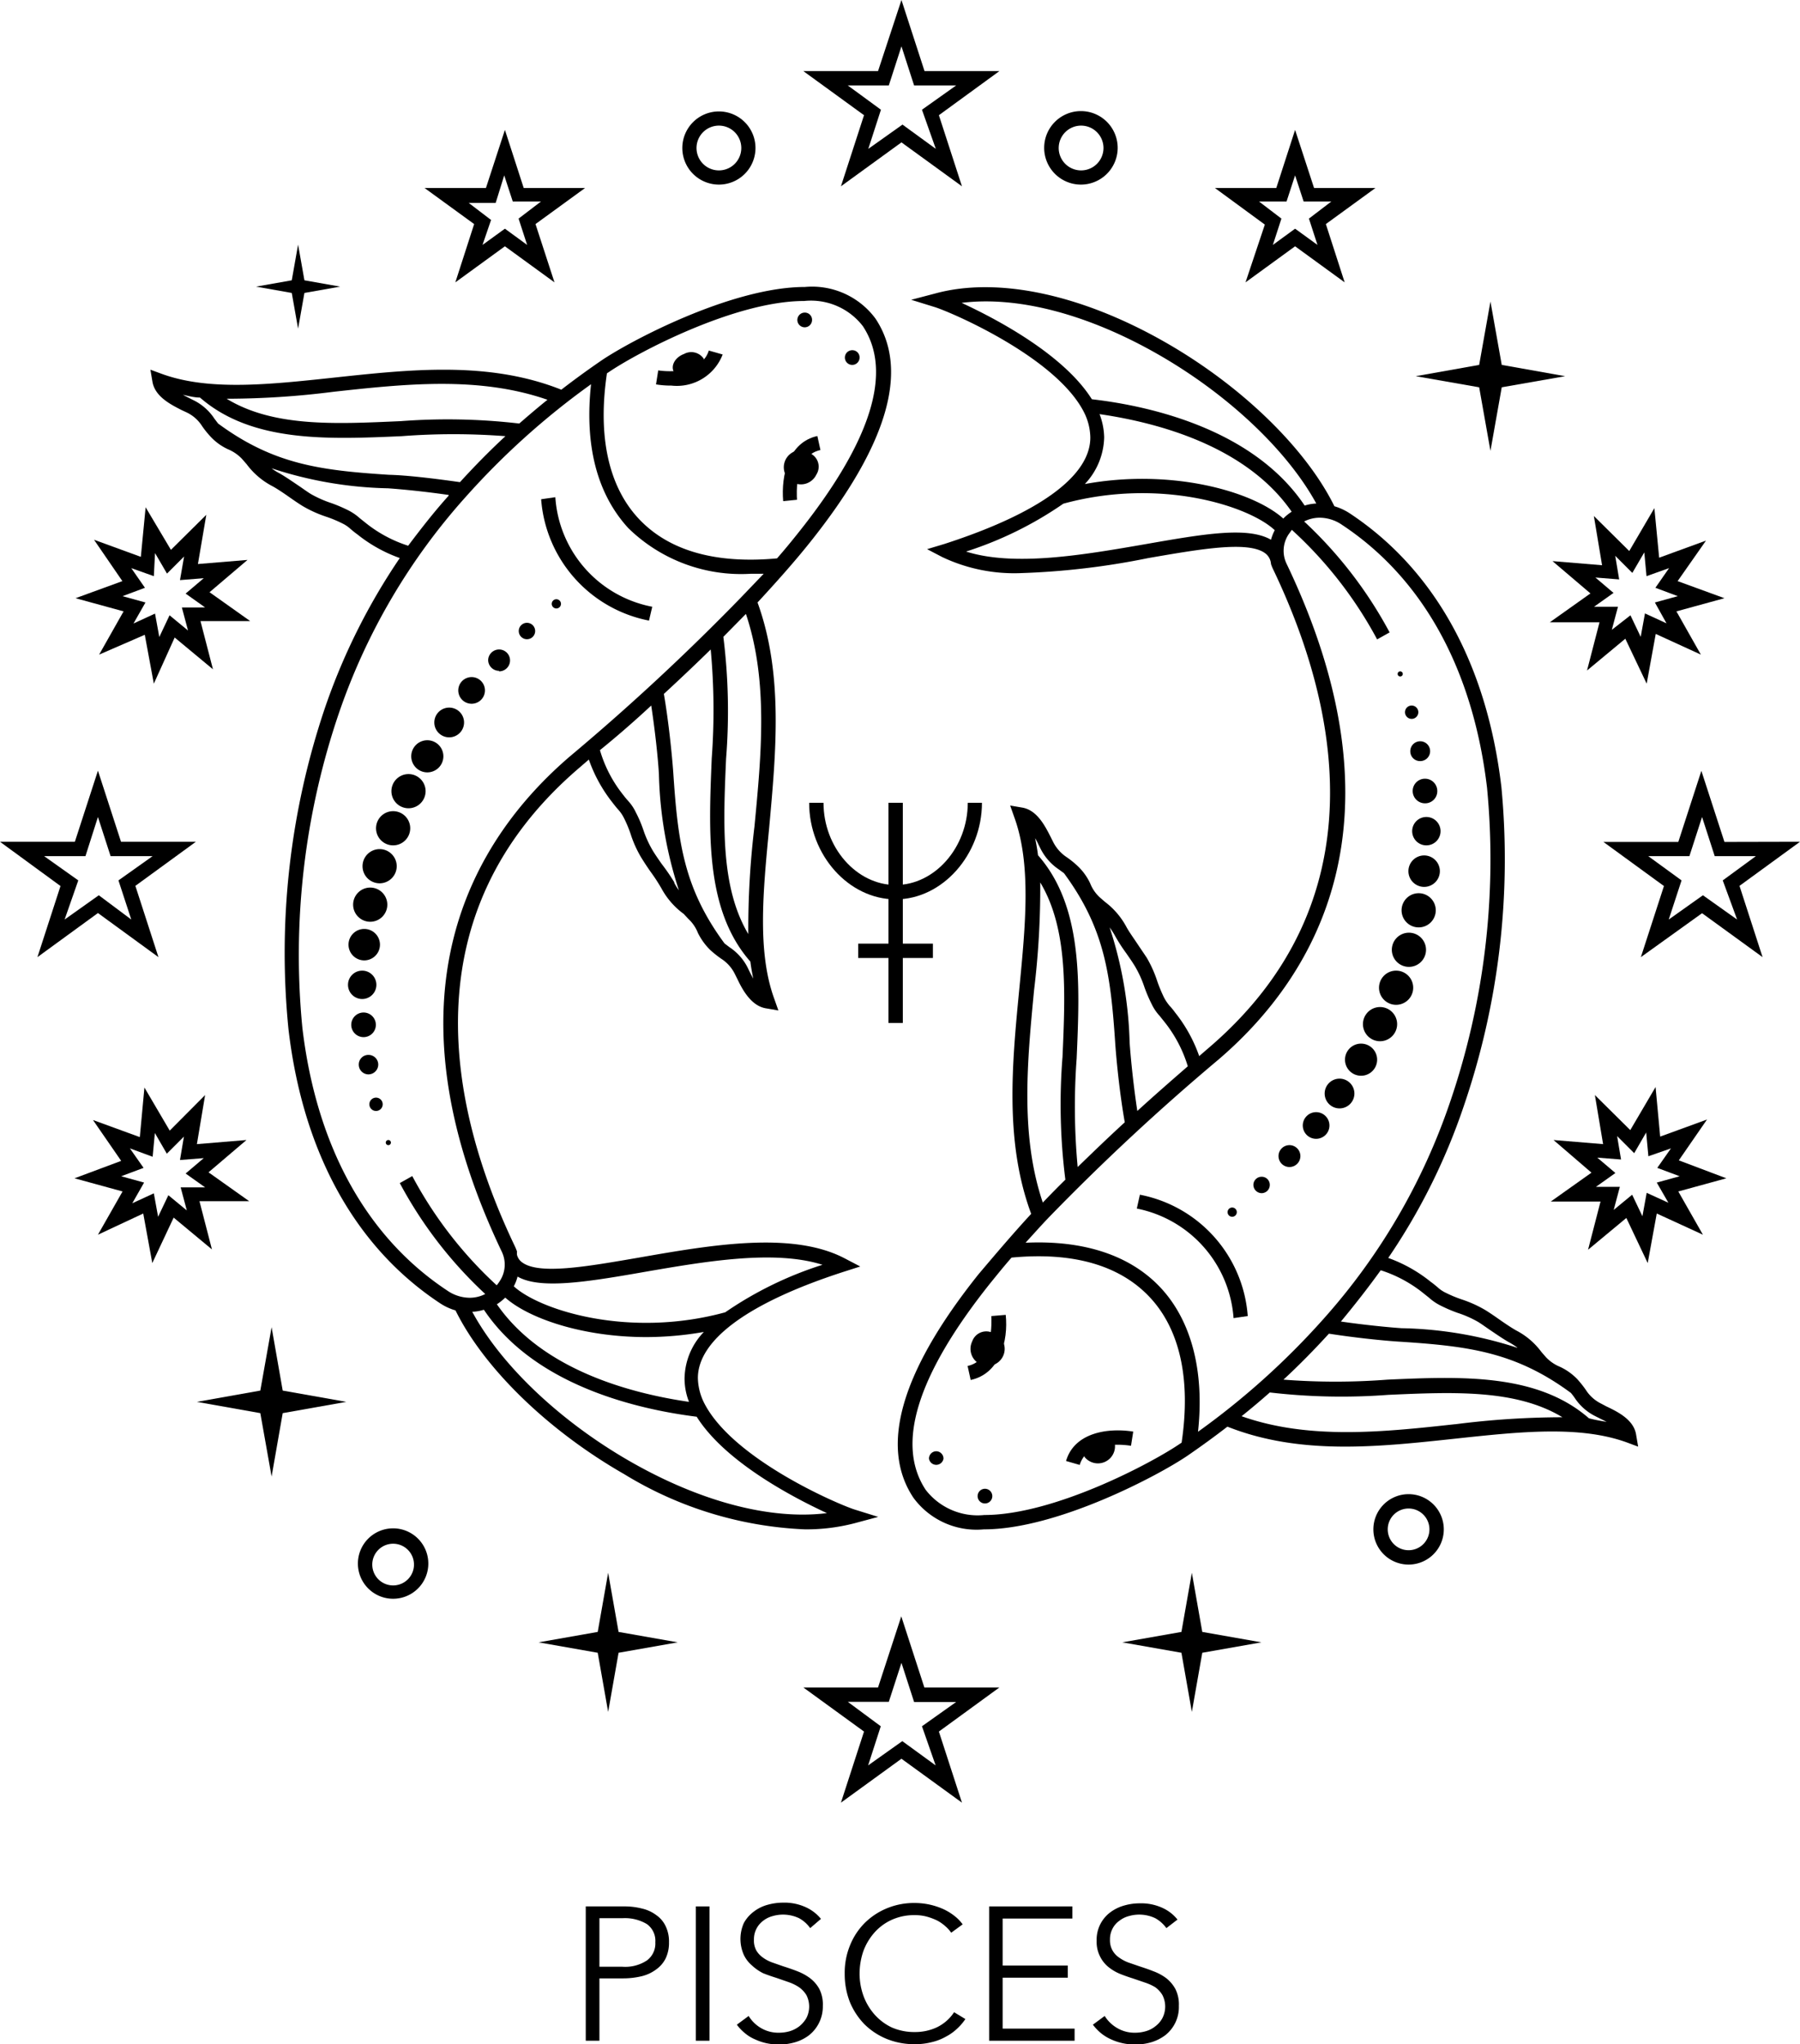 <svg xmlns="http://www.w3.org/2000/svg" viewBox="0 0 105.31 119.6"><title>Asset 557</title><g id="Layer_2" data-name="Layer 2"><g id="Layer_1-2" data-name="Layer 1"><g id="_Group_" data-name="&lt;Group&gt;"><path d="M80.47,11l-2.9,2.11,1.1,3.41-2.9-2.11-2.9,2.11L74,13.14,71.08,11h3.59l1.1-3.4L76.88,11Zm-3.89,1.79,1.31-1H76.27l-.5-1.53-.5,1.53H73.66l1.31,1-.5,1.54,1.3-.95,1.31.95Z"/></g><path d="M63.25,10.8a2.15,2.15,0,1,1,2.14-2.15A2.15,2.15,0,0,1,63.25,10.8Zm0-3.45a1.31,1.31,0,1,0,1.31,1.3A1.31,1.31,0,0,0,63.25,7.35Z"/><g id="_Group_2" data-name="&lt;Group&gt;"><path d="M58.47,98.73l-3.54,2.58,1.35,4.16-3.54-2.57-3.54,2.57,1.35-4.16L47,98.73h4.37l1.36-4.16,1.35,4.16ZM53.94,101l2-1.42H53.48l-.74-2.29L52,99.57h-2.4L51.53,101l-.74,2.29,2-1.42,1.95,1.42Z"/></g><g id="_Group_3" data-name="&lt;Group&gt;"><path d="M58.47,4.16,54.93,6.74l1.35,4.16L52.74,8.33,49.2,10.9l1.35-4.16L47,4.16h4.37L52.74,0l1.35,4.16ZM53.94,6.42l2-1.42H53.48l-.74-2.29L52,5h-2.4l1.94,1.42-.74,2.29,2-1.42,1.95,1.42Z"/></g><g id="_Group_4" data-name="&lt;Group&gt;"><path d="M105.31,49.25l-3.54,2.58L103.12,56l-3.54-2.57L96,56l1.35-4.16-3.54-2.58h4.38l1.35-4.16,1.35,4.16Zm-4.52,2.26,1.94-1.42h-2.41l-.74-2.29-.74,2.29H96.43l1.95,1.42-.75,2.29,2-1.42,2,1.42Z"/></g><polygon points="86.54 22.66 82.83 22.01 86.54 21.35 87.2 17.64 87.86 21.35 91.57 22.01 87.86 22.66 87.2 26.38 86.54 22.66"/><path d="M82.41,91.54a2.06,2.06,0,1,1,2.06-2.06A2.06,2.06,0,0,1,82.41,91.54Zm0-3.28a1.22,1.22,0,1,0,1.22,1.22A1.22,1.22,0,0,0,82.41,88.26Z"/><g id="_Group_5" data-name="&lt;Group&gt;"><path d="M101,68.94l-2.81.77,1.44,2.53L96.93,71,96.4,73.9l-1.25-2.64-2.24,1.86.73-2.82-2.91,0,2.38-1.69L90.89,66.7l2.9.24-.48-2.87,2.07,2.05,1.48-2.52.27,2.9,2.74-1-1.65,2.39Zm-4.07.25,1.34-.37-1.31-.49.8-1.14-1.32.46-.13-1.39-.7,1.21-1-1,.23,1.37-1.39-.11,1.06.9-1.14.81h1.4l-.36,1.35,1.08-.89.6,1.26.25-1.37,1.27.58Z"/></g><g id="_Group_6" data-name="&lt;Group&gt;"><path d="M100.89,35l-2.81.77,1.43,2.53-2.64-1.21L96.34,40l-1.25-2.63-2.24,1.86.73-2.82-2.91,0,2.38-1.69-2.22-1.89,2.9.24-.48-2.88,2.07,2.05,1.47-2.51.28,2.9,2.74-1L98.15,34Zm-4.07.25,1.34-.37-1.31-.49.8-1.15-1.32.47-.13-1.39-.7,1.2-1-1,.23,1.38-1.39-.11,1.06.9-1.14.81h1.4l-.36,1.35L95.39,36l.6,1.26.25-1.37,1.26.58Z"/></g><polygon points="69.12 96.7 65.66 96.09 69.12 95.48 69.73 92.02 70.34 95.48 73.8 96.09 70.34 96.7 69.73 100.16 69.12 96.7"/><polygon points="17.07 17.14 14.98 16.77 17.07 16.4 17.44 14.31 17.81 16.4 19.9 16.77 17.81 17.14 17.44 19.23 17.07 17.14"/><g id="_Group_7" data-name="&lt;Group&gt;"><path d="M28.43,11l1.11-3.4,1.1,3.4h3.59l-2.9,2.11,1.11,3.41-2.9-2.11-2.9,2.11,1.1-3.41L24.84,11Zm-.2,3.33,1.31-.95,1.3.95-.5-1.54,1.31-1H30l-.5-1.53L29,11.87H27.42l1.31,1Z"/></g><path d="M39.92,8.65a2.14,2.14,0,1,1,2.14,2.15A2.14,2.14,0,0,1,39.92,8.65Zm.83,0a1.31,1.31,0,1,0,1.31-1.3A1.31,1.31,0,0,0,40.75,8.65Z"/><g id="_Group_8" data-name="&lt;Group&gt;"><path d="M4.38,49.25l1.35-4.16,1.35,4.16h4.38L7.92,51.83,9.27,56,5.73,53.42,2.19,56l1.35-4.16L0,49.25Zm-.6,4.55,2-1.42L7.68,53.8l-.75-2.29,2-1.42H6.47L5.73,47.8,5,50.09H2.58l2,1.42Z"/></g><polygon points="16.54 82.68 20.26 82.02 16.54 81.36 15.89 77.65 15.23 81.36 11.52 82.02 15.23 82.68 15.89 86.39 16.54 82.68"/><path d="M20.94,91.54a2.06,2.06,0,1,1,2.06,2A2.06,2.06,0,0,1,20.94,91.54Zm.84,0A1.22,1.22,0,1,0,23,90.32,1.22,1.22,0,0,0,21.78,91.54Z"/><g id="_Group_9" data-name="&lt;Group&gt;"><path d="M7.09,67.92,5.44,65.53l2.74,1,.27-2.9,1.48,2.52L12,64.07l-.48,2.87,2.9-.24L12.2,68.59l2.38,1.69-2.91,0,.73,2.82-2.24-1.86L8.91,73.9,8.38,71,5.73,72.24l1.44-2.53-2.81-.77Zm.65,2.48L9,69.82l.25,1.37.6-1.26,1.08.89-.36-1.35H12l-1.14-.81,1.06-.9-1.39.11.23-1.37-1,1-.7-1.21-.13,1.39L7.6,67.19l.8,1.14-1.31.49,1.34.37Z"/></g><g id="_Group_10" data-name="&lt;Group&gt;"><path d="M7.16,34,5.5,31.58l2.74,1,.28-2.9L10,32.17l2.07-2.05L11.58,33l2.9-.24-2.22,1.89,2.38,1.69-2.91,0,.73,2.82-2.24-1.86L9,40l-.53-2.86L5.8,38.3l1.43-2.53L4.42,35Zm.65,2.48,1.26-.58.25,1.37L9.92,36l1.08.89-.36-1.35H12l-1.14-.81,1.06-.9-1.39.11.24-1.38-1,1-.7-1.2L9,33.71l-1.32-.47.8,1.15-1.31.49,1.34.37Z"/></g><polygon points="36.19 96.7 39.65 96.09 36.19 95.48 35.58 92.02 34.97 95.48 31.51 96.09 34.97 96.7 35.58 100.16 36.19 96.7"/><g id="_Group_11" data-name="&lt;Group&gt;"><path d="M95.72,83.93l.12.71-.67-.25c-2.77-1-6.27-.62-10-.22-4.47.48-9.08,1-13.36-.7-.75.58-1.52,1.14-2.32,1.69-1.68,1.15-7.64,4.32-11.93,4.32a4.58,4.58,0,0,1-4.12-1.85c-2-3-.72-7.41,3.82-13.09,1-1.18,2-2.36,3.07-3.52-1.56-4.21-1.12-8.78-.69-13.21.36-3.73.7-7.26-.3-10l-.24-.68.7.12c.86.14,1.33,1.05,1.67,1.72l.14.28a2.31,2.31,0,0,0,.81.91,5.44,5.44,0,0,1,.64.52,3.34,3.34,0,0,1,.72,1,2.22,2.22,0,0,0,.56.82l.31.27a4.48,4.48,0,0,1,1.25,1.46c.15.28.41.64.65,1s.38.56.55.82a7,7,0,0,1,.61,1.37,8.81,8.81,0,0,0,.39.94,2.56,2.56,0,0,0,.34.5,4,4,0,0,1,.31.38,8.66,8.66,0,0,1,1.41,2.55l.52-.45c10.08-8.59,7.64-20,3.82-28a2.44,2.44,0,0,1-.14-.34h0a.85.85,0,0,0-.34-.63c-1-.74-3.81-.24-6.83.28a44.39,44.39,0,0,1-7.42.88,9.83,9.83,0,0,1-4.65-.94l-.88-.46,1-.3c5.6-1.81,8.56-4,8.55-6.24a3.4,3.4,0,0,0-.38-1.49h0v0c-1.64-3.2-7.73-5.82-8.71-6.13l-1.39-.43,1.41-.37c3.67-1,8.59.07,13.48,2.87,4.44,2.54,8.2,6.19,9.87,9.58a3.33,3.33,0,0,1,.92.43c4.94,3.28,8,8.8,8.85,16A44.65,44.65,0,0,1,85.61,64.8a36.38,36.38,0,0,1-4.39,8.8A8.54,8.54,0,0,1,83.71,75c.17.12.28.22.38.3a1.91,1.91,0,0,0,.5.34,7.14,7.14,0,0,0,.94.39,7.11,7.11,0,0,1,1.37.62c.26.16.55.36.82.55s.71.49,1,.65a4.26,4.26,0,0,1,1.46,1.25l.27.31a2.35,2.35,0,0,0,.82.56,3.44,3.44,0,0,1,1,.71,6.39,6.39,0,0,1,.51.64,2.23,2.23,0,0,0,.91.81l.28.15C94.67,82.61,95.58,83.07,95.72,83.93ZM94,83.19,93.62,83l-.3-.15a3.1,3.1,0,0,1-1.19-1.06c-.06-.09-.14-.19-.22-.29v0c-3.25-2.4-6-2.74-10-3-1-.06-2.69-.24-4.16-.47-.84.92-1.72,1.82-2.66,2.69a39.82,39.82,0,0,0,6.09,0c4.3-.19,8.75-.38,11.78,2.26C93.29,83.07,93.63,83.13,94,83.19Zm-8.86.14a49.78,49.78,0,0,1,6.27-.41c-2.71-1.64-6.36-1.48-10.19-1.31a36.23,36.23,0,0,1-6.93-.14c-.53.47-1.09.94-1.65,1.39C76.57,84.25,80.91,83.79,85.11,83.33Zm3.64-4.48a4.62,4.62,0,0,0-.43-.28c-.33-.18-.71-.44-1.08-.69s-.54-.38-.78-.53a6.3,6.3,0,0,0-1.22-.54,8.71,8.71,0,0,1-1-.43,3,3,0,0,1-.66-.45l-.35-.28a7.73,7.73,0,0,0-2.48-1.33c-.72,1-1.5,2-2.33,3,1.31.19,2.68.33,3.55.39A23.17,23.17,0,0,1,88.75,78.85ZM84.82,64.53A43.88,43.88,0,0,0,87,46.09c-.82-6.93-3.75-12.25-8.48-15.38a2.34,2.34,0,0,0-1.31-.42,2,2,0,0,0-.91.22,24.9,24.9,0,0,1,5,6.49l-.73.41A24,24,0,0,0,75.58,31l-.18.25A1.74,1.74,0,0,0,75.28,33c7.16,15,1.76,24.07-4,29a133.06,133.06,0,0,0-9.92,9.23h0c-.47.49-.92,1-1.36,1.48,3.42-.16,6.14.74,7.91,2.64s2.57,4.84,2.18,8.42a44.54,44.54,0,0,0,7.34-6.6h0A36.72,36.72,0,0,0,84.82,64.53ZM76.33,29.58a2.62,2.62,0,0,1,.68-.12c-1.7-3.11-5.18-6.4-9.28-8.74s-8.19-3.41-11.47-3c2.16,1,6,3.06,7.62,5.64C67.47,23.77,73.39,25.19,76.33,29.58Zm-1.25.76a2.68,2.68,0,0,1,.49-.4c-2.65-3.83-7.8-5.21-11.24-5.71a4,4,0,0,1,.27,1.36,4.11,4.11,0,0,1-1.13,2.73C68.49,27.4,73.27,28.72,75.08,30.34Zm-.72,1.24a2.72,2.72,0,0,1,.22-.56c-1.53-1.43-6.74-3.09-12.37-1.55a21.47,21.47,0,0,1-5.69,2.8c2.84.9,6.91.19,10.54-.44C70.38,31.25,73,30.79,74.36,31.58ZM69.13,84.41c.55-3.68-.09-6.62-1.86-8.51s-4.53-2.66-8.09-2.32c-.43.49-.84,1-1.23,1.48-4.29,5.37-5.56,9.44-3.79,12.11a3.84,3.84,0,0,0,3.43,1.47c4.09,0,9.83-3.06,11.46-4.18Zm.37-22a7.77,7.77,0,0,0-1.38-2.63l-.28-.35a2.68,2.68,0,0,1-.45-.66,8.71,8.71,0,0,1-.43-1,6.34,6.34,0,0,0-.55-1.22c-.15-.25-.34-.52-.52-.78a10.07,10.07,0,0,1-.69-1.08,4.62,4.62,0,0,0-.28-.43A23.51,23.51,0,0,1,66.09,61c.07,1,.23,2.56.45,4C67.57,64.06,68.57,63.19,69.5,62.38Zm-3.69,3.28c-.28-1.56-.48-3.48-.56-4.6-.27-4.06-.61-6.75-3-10h0l-.3-.22a3.18,3.18,0,0,1-1.06-1.19l-.15-.3a2.79,2.79,0,0,0-.18-.34c.07.33.13.68.17,1,2.64,3,2.45,7.53,2.26,11.89a38.3,38.3,0,0,0,.06,6.35C64,67.36,64.9,66.49,65.81,65.66Zm-3.65-3.79c.17-3.87.33-7.55-1.3-10.27a49.57,49.57,0,0,1-.36,6.29c-.4,4.19-.82,8.51.51,12.44.43-.45.87-.9,1.32-1.34A35,35,0,0,1,62.16,61.87Z"/><path d="M73,77l-.83.12a7.05,7.05,0,0,0-5.66-6.41l.18-.81A7.81,7.81,0,0,1,73,77Z"/><path d="M66.3,83.76l-.13.83a5.15,5.15,0,0,0-.94-.06s0,0,0,0a1,1,0,0,1-1.78.71.14.14,0,0,1,0-.06,1.49,1.49,0,0,0-.28.53l-.8-.23C62.85,83.83,64.79,83.52,66.3,83.76Z"/><path d="M57.94,77.93a1,1,0,1,1-1.06.55A.87.87,0,0,1,57.94,77.93Z"/><path d="M57.56,87.11a.43.43,0,1,1,0,.85.43.43,0,0,1,0-.85Z"/><path d="M54.77,84.91a.43.43,0,0,1,.43.43.43.43,0,0,1-.85,0A.43.43,0,0,1,54.77,84.91Z"/></g><g id="_Group_12" data-name="&lt;Group&gt;"><g id="_Group_13" data-name="&lt;Group&gt;"><path d="M51.38,88.75,50,89.12a11.18,11.18,0,0,1-2.9.36,22,22,0,0,1-10.58-3.23c-4.44-2.54-8.2-6.19-9.87-9.58a3.33,3.33,0,0,1-.92-.43c-4.94-3.27-8-8.8-8.85-16A44.81,44.81,0,0,1,19,41.45a36.75,36.75,0,0,1,4.39-8.8,8.54,8.54,0,0,1-2.49-1.39c-.17-.12-.28-.22-.38-.3a1.91,1.91,0,0,0-.5-.34,7.14,7.14,0,0,0-.94-.39,7.11,7.11,0,0,1-1.37-.62c-.26-.16-.55-.36-.82-.55s-.71-.49-1-.64a4.39,4.39,0,0,1-1.46-1.26l-.27-.31a2.4,2.4,0,0,0-.81-.56,3.22,3.22,0,0,1-1-.71,5.44,5.44,0,0,1-.52-.64,2.17,2.17,0,0,0-.91-.81L10.64,24c-.67-.34-1.57-.8-1.72-1.66l-.12-.71.68.25c2.76,1,6.26.62,10,.22,4.47-.48,9.09-1,13.36.7.75-.58,1.52-1.14,2.32-1.69,1.68-1.15,7.65-4.32,11.93-4.32a4.61,4.61,0,0,1,4.13,1.85c2,3,.71,7.41-3.83,13.09-.94,1.18-2,2.36-3.07,3.52C45.84,39.44,45.4,44,45,48.44c-.36,3.73-.7,7.26.3,10l.24.68-.7-.12C44,58.88,43.48,58,43.15,57.3L43,57a2.23,2.23,0,0,0-.81-.91,6.39,6.39,0,0,1-.64-.51,3.69,3.69,0,0,1-.72-1,2.22,2.22,0,0,0-.56-.82L40,53.47A4.48,4.48,0,0,1,38.71,52a10.3,10.3,0,0,0-.65-1c-.19-.27-.38-.56-.54-.82a6.55,6.55,0,0,1-.62-1.37,7.14,7.14,0,0,0-.39-.94,2.18,2.18,0,0,0-.34-.5c-.08-.09-.18-.21-.31-.38a8.66,8.66,0,0,1-1.41-2.55l-.52.45c-10.08,8.59-7.64,20-3.82,28a3.07,3.07,0,0,1,.14.34h0a.64.64,0,0,0,0,.2h0a.77.77,0,0,0,.3.43c1,.74,3.81.24,6.83-.28,4.23-.74,9-1.57,12.07.06l.88.46-.94.3c-5.61,1.81-8.57,4-8.56,6.24a3.41,3.41,0,0,0,.39,1.49h0v0C42.92,85.39,49,88,50,88.32ZM46.69,31.19c4.29-5.37,5.56-9.44,3.79-12.11a3.83,3.83,0,0,0-3.43-1.47c-4.08,0-9.83,3.06-11.46,4.18l-.08.05c-.55,3.68.09,6.62,1.86,8.51S41.9,33,45.46,32.67C45.89,32.18,46.3,31.68,46.69,31.19ZM36.91,85.53c4.1,2.34,8.19,3.41,11.47,3-2.16-1-6-3.06-7.62-5.64-3.59-.45-9.51-1.87-12.45-6.26a2.62,2.62,0,0,1-.68.12C29.33,79.9,32.81,83.19,36.91,85.53Zm5.52-8.75A21.47,21.47,0,0,1,48.12,74c-2.84-.9-6.9-.19-10.54.44-3.32.58-6,1-7.3.25a2.49,2.49,0,0,1-.22.57C31.59,76.66,36.8,78.32,42.43,76.78Zm2.25-43.21-.75,0a9.44,9.44,0,0,1-7.17-2.67c-1.83-2-2.57-4.84-2.18-8.42a44.54,44.54,0,0,0-7.34,6.6v0h0a36.69,36.69,0,0,0-7.4,12.61,43.89,43.89,0,0,0-2.15,18.44c.82,6.93,3.75,12.25,8.48,15.38a2.34,2.34,0,0,0,1.31.42,2,2,0,0,0,.91-.22,24.74,24.74,0,0,1-5-6.49l.73-.41a24,24,0,0,0,4.94,6.39,2.27,2.27,0,0,0,.18-.25,1.74,1.74,0,0,0,.12-1.71c-7.15-15-1.76-24.07,4-29A133.06,133.06,0,0,0,43.31,35h0Zm-.54,14.79c.4-4.19.82-8.51-.5-12.44l-1.32,1.34a35,35,0,0,1,.16,7.12c-.17,3.87-.32,7.55,1.3,10.27A49.57,49.57,0,0,1,44.14,48.36Zm-.25,8.56.18.34c-.07-.34-.13-.68-.17-1-2.64-3-2.44-7.53-2.26-11.89A38.3,38.3,0,0,0,41.58,38c-.92.9-1.84,1.77-2.74,2.6.27,1.57.47,3.48.55,4.6.27,4.06.61,6.76,3,10h0l.29.22a3.1,3.1,0,0,1,1.06,1.19ZM40.05,80.66a4,4,0,0,1,1.13-2.73,19.71,19.71,0,0,1-3.37.3c-3.68,0-6.85-1.07-8.25-2.31a3.11,3.11,0,0,1-.49.39c2.65,3.83,7.8,5.21,11.24,5.71A3.77,3.77,0,0,1,40.05,80.66Zm-.6-29a3.22,3.22,0,0,0,.27.43,23.51,23.51,0,0,1-1.17-6.81c-.06-1-.23-2.56-.45-4-1,.93-2,1.8-3,2.61a7.57,7.57,0,0,0,1.37,2.63c.12.16.21.26.29.35a2.68,2.68,0,0,1,.44.66,7.3,7.3,0,0,1,.43,1,6.34,6.34,0,0,0,.55,1.22c.15.25.34.52.52.78A12.15,12.15,0,0,1,39.45,51.62ZM30.38,24.78c.54-.47,1.09-.94,1.65-1.39-4-1.39-8.3-.93-12.5-.47a49.66,49.66,0,0,1-6.27.41C16,25,19.62,24.81,23.45,24.64A36.21,36.21,0,0,1,30.38,24.78Zm-3.47,3.43c.84-.92,1.72-1.82,2.66-2.69a39.69,39.69,0,0,0-6.08,0c-4.31.19-8.76.38-11.79-2.26-.35,0-.69-.1-1-.16l.35.18.3.15a3.1,3.1,0,0,1,1.19,1.06l.22.29v0c3.26,2.4,6,2.74,10,3C23.77,27.8,25.44,28,26.91,28.21Zm-.66.75c-1.3-.19-2.68-.33-3.55-.39a23.17,23.17,0,0,1-6.81-1.17,2.81,2.81,0,0,0,.44.28c.32.18.7.44,1.07.69s.54.38.78.53a6.58,6.58,0,0,0,1.22.54,8.83,8.83,0,0,1,1,.43,3.14,3.14,0,0,1,.65.45l.35.28a7.73,7.73,0,0,0,2.48,1.33C24.64,30.92,25.42,29.92,26.25,29Z"/><path d="M41.47,20.51l.81.23a2.87,2.87,0,0,1-3,1.82,5.29,5.29,0,0,1-.9-.07l.13-.82C38.73,21.71,41,22,41.47,20.51Z"/><path d="M38.16,35.5l-.19.81a7.83,7.83,0,0,1-6.31-7.1l.83-.12A7,7,0,0,0,38.16,35.5Z"/></g></g><path d="M41.18,21a1,1,0,0,1-1.78.71c-.15-.37.13-.82.62-1A.88.88,0,0,1,41.18,21Z"/><path d="M45.82,29.32c-.13-1.53.32-3.44,2-3.81l.18.82c-1.55.33-1.39,2.65-1.37,2.91Z"/><path d="M47.53,26.6a1,1,0,1,0,.23,1.17A.86.86,0,0,0,47.53,26.6Z"/><path d="M32.55,35.6a.27.27,0,1,1,.27-.27A.27.27,0,0,1,32.55,35.6Z"/><path d="M30.83,37.4a.48.48,0,1,1,.48-.48A.48.48,0,0,1,30.83,37.4Z"/><path d="M29.2,39.25a.64.64,0,0,1-.64-.64A.64.64,0,0,1,29.2,38a.64.64,0,1,1,0,1.28Z"/><path d="M27.68,41.17a.78.78,0,1,1,0-1.55.78.78,0,0,1,0,1.55Z"/><path d="M26.28,43.14a.87.87,0,1,1,.87-.87A.87.87,0,0,1,26.28,43.14Z"/><path d="M25,45.19a.94.94,0,1,1,.94-.94A.94.94,0,0,1,25,45.19Z"/><path d="M23.9,47.29a1,1,0,1,1,1-1A1,1,0,0,1,23.9,47.29Z"/><path d="M23,49.46a1,1,0,1,1,1-1A1,1,0,0,1,23,49.46Z"/><path d="M22.21,51.68a1,1,0,1,1,1-1A1,1,0,0,1,22.21,51.68Z"/><path d="M21.66,53.93a1,1,0,1,1,1-1A1,1,0,0,1,21.66,53.93Z"/><path d="M21.32,56.19a.92.92,0,1,1,.91-.91A.92.92,0,0,1,21.32,56.19Z"/><path d="M21.19,58.45a.83.83,0,1,1,.83-.83A.83.83,0,0,1,21.19,58.45Z"/><path d="M21.27,60.68a.72.72,0,0,1,0-1.44.72.72,0,1,1,0,1.44Z"/><path d="M21.56,62.86a.57.57,0,0,1-.57-.57.56.56,0,0,1,.57-.57.57.57,0,0,1,.57.57A.58.58,0,0,1,21.56,62.86Z"/><path d="M22,65a.39.39,0,1,1,.39-.39A.39.39,0,0,1,22,65Z"/><path d="M22.72,67a.15.15,0,0,1-.15-.15.15.15,0,1,1,.3,0A.15.15,0,0,1,22.72,67Z"/><path d="M47.51,18.72a.43.43,0,1,1-.43-.43A.42.42,0,0,1,47.51,18.72Z"/><path d="M50.29,20.91a.43.43,0,1,1-.42-.42A.42.42,0,0,1,50.29,20.91Z"/><path d="M56.79,80.74l-.18-.82C58.16,79.59,58,77.27,58,77l.84-.07C59,78.46,58.5,80.37,56.79,80.74Z"/><path d="M72.09,71.19a.27.27,0,1,1,.27-.27A.27.27,0,0,1,72.09,71.19Z"/><path d="M73.81,69.81a.49.49,0,0,1-.48-.48.48.48,0,0,1,.48-.48.47.47,0,0,1,.48.48A.48.48,0,0,1,73.81,69.81Z"/><path d="M75.44,68.28a.64.64,0,0,1-.64-.64.64.64,0,1,1,.64.64Z"/><path d="M77,66.63a.78.78,0,1,1,.78-.77A.78.78,0,0,1,77,66.63Z"/><path d="M78.37,64.85a.87.87,0,1,1,.87-.87A.87.87,0,0,1,78.37,64.85Z"/><path d="M79.63,62.94a.94.94,0,1,1,.94-.94A.94.94,0,0,1,79.63,62.94Z"/><path d="M80.74,60.92a1,1,0,1,1,1-1A1,1,0,0,1,80.74,60.92Z"/><path d="M81.68,58.79a1,1,0,1,1,1-1A1,1,0,0,1,81.68,58.79Z"/><path d="M82.43,56.57a1,1,0,1,1,1-1A1,1,0,0,1,82.43,56.57Z"/><path d="M83,54.26a1,1,0,1,1,1-1A1,1,0,0,1,83,54.26Z"/><path d="M83.32,51.89a.92.92,0,1,1,.92-.92A.92.92,0,0,1,83.32,51.89Z"/><path d="M83.45,49.46a.83.83,0,1,1,.83-.83A.83.83,0,0,1,83.45,49.46Z"/><path d="M83.37,47a.72.72,0,1,1,.72-.72A.71.71,0,0,1,83.37,47Z"/><path d="M83.08,44.53a.57.57,0,0,1-.57-.57.58.58,0,1,1,.57.57Z"/><path d="M82.6,42.06a.39.39,0,1,1,.38-.39A.39.39,0,0,1,82.6,42.06Z"/><path d="M81.92,39.58a.15.15,0,0,1-.15-.15.15.15,0,1,1,.3,0A.15.15,0,0,1,81.92,39.58Z"/><path d="M52.4,52.62c-2.74,0-5.06-2.59-5.06-5.65h.84c0,2.61,1.93,4.81,4.22,4.81s4.22-2.2,4.22-4.81h.83C57.45,50,55.14,52.62,52.4,52.62Z"/><rect x="51.98" y="46.97" width="0.84" height="12.88"/><rect x="50.21" y="55.21" width="4.37" height="0.84"/><path d="M34.27,111.54h2.22a4.12,4.12,0,0,1,1.09.13,2.2,2.2,0,0,1,.83.39,1.62,1.62,0,0,1,.54.65,2.06,2.06,0,0,1,.19.93,2.12,2.12,0,0,1-.19.93,1.73,1.73,0,0,1-.55.65,2.34,2.34,0,0,1-.84.4,4.67,4.67,0,0,1-1.1.13H35.07v3.65h-.8Zm.8,3.53h1.35a2.3,2.3,0,0,0,1.43-.37,1.23,1.23,0,0,0,.49-1.06,1.2,1.2,0,0,0-.5-1.07,2.51,2.51,0,0,0-1.42-.34H35.07Z"/><path d="M41.51,119.4h-.8v-7.86h.8Z"/><path d="M47.4,112.81a1.92,1.92,0,0,0-.65-.58,2.19,2.19,0,0,0-1.56-.12,1.52,1.52,0,0,0-.54.27,1.35,1.35,0,0,0-.39.46,1.33,1.33,0,0,0-.15.65,1.2,1.2,0,0,0,.14.63,1.35,1.35,0,0,0,.38.41,2.2,2.2,0,0,0,.55.29l.63.22c.28.09.55.18.83.29a3.09,3.09,0,0,1,.74.4,2,2,0,0,1,.55.63,2,2,0,0,1,.21,1,2.14,2.14,0,0,1-.81,1.72,2.53,2.53,0,0,1-.82.41,3.31,3.31,0,0,1-.93.13,3.49,3.49,0,0,1-.71-.07,3.09,3.09,0,0,1-.67-.22,2.28,2.28,0,0,1-.6-.36,2.63,2.63,0,0,1-.49-.51l.69-.51a2.07,2.07,0,0,0,.71.7,2,2,0,0,0,1.08.28,2.27,2.27,0,0,0,.62-.09,1.76,1.76,0,0,0,.56-.29,1.74,1.74,0,0,0,.41-.48,1.48,1.48,0,0,0,0-1.34,1.57,1.57,0,0,0-.43-.46,2.67,2.67,0,0,0-.61-.3l-.72-.25c-.26-.08-.52-.17-.77-.27A2.74,2.74,0,0,1,44,115a1.85,1.85,0,0,1-.48-.62,2.29,2.29,0,0,1,0-1.87,2.08,2.08,0,0,1,.6-.68,2.34,2.34,0,0,1,.81-.39,3.39,3.39,0,0,1,.88-.12,3,3,0,0,1,1.36.28,2.43,2.43,0,0,1,.86.67Z"/><path d="M56.48,118.13a3.11,3.11,0,0,1-.48.56,2.91,2.91,0,0,1-.66.47,3.11,3.11,0,0,1-.82.32,3.81,3.81,0,0,1-1,.12,4.25,4.25,0,0,1-1.65-.31,4,4,0,0,1-1.3-.86,4.12,4.12,0,0,1-.85-1.3,4.49,4.49,0,0,1-.3-1.66,4.22,4.22,0,0,1,.31-1.65,3.93,3.93,0,0,1,.86-1.31,4,4,0,0,1,1.3-.86,4.15,4.15,0,0,1,1.63-.31,4.09,4.09,0,0,1,.85.09,4.17,4.17,0,0,1,.78.25,3.21,3.21,0,0,1,.67.4,2.41,2.41,0,0,1,.5.51l-.67.49a1.83,1.83,0,0,0-.33-.37,2.43,2.43,0,0,0-.48-.34,3.67,3.67,0,0,0-.61-.23,2.63,2.63,0,0,0-.7-.09,3.17,3.17,0,0,0-1.37.28,3,3,0,0,0-1,.74,3.43,3.43,0,0,0-.65,1.09,4.09,4.09,0,0,0-.22,1.31,3.84,3.84,0,0,0,.23,1.31,3.43,3.43,0,0,0,.65,1.09,3.15,3.15,0,0,0,1,.75,3.27,3.27,0,0,0,1.36.27,3,3,0,0,0,1.29-.28,2.51,2.51,0,0,0,1-.88Z"/><path d="M58.66,118.69h4.21v.71h-5v-7.86h4.87v.71H58.66V115h3.81v.71H58.66Z"/><path d="M68.24,112.81a2,2,0,0,0-.65-.58,2.19,2.19,0,0,0-1.56-.12,1.52,1.52,0,0,0-.54.27,1.27,1.27,0,0,0-.4.46,1.33,1.33,0,0,0-.15.65,1.2,1.2,0,0,0,.15.63,1.24,1.24,0,0,0,.38.41,2.32,2.32,0,0,0,.54.29l.64.22c.27.09.55.18.82.29a3,3,0,0,1,.75.4,2.06,2.06,0,0,1,.54.63,2,2,0,0,1,.21,1,2.09,2.09,0,0,1-.8,1.72,2.63,2.63,0,0,1-.82.41,3.31,3.31,0,0,1-.93.13,3.42,3.42,0,0,1-.71-.07,3.18,3.18,0,0,1-.68-.22,2.65,2.65,0,0,1-.6-.36,3,3,0,0,1-.49-.51l.69-.51a2.1,2.1,0,0,0,.72.7,2,2,0,0,0,1.08.28,2.2,2.2,0,0,0,.61-.09,1.57,1.57,0,0,0,.56-.29,1.46,1.46,0,0,0,.41-.48,1.48,1.48,0,0,0,0-1.34,1.53,1.53,0,0,0-.42-.46A2.89,2.89,0,0,0,67,116l-.73-.25c-.26-.08-.51-.17-.76-.27a2.74,2.74,0,0,1-.68-.41,1.85,1.85,0,0,1-.48-.62,1.87,1.87,0,0,1-.19-.9,2,2,0,0,1,.23-1,2,2,0,0,1,.59-.68,2.48,2.48,0,0,1,.82-.39,3.26,3.26,0,0,1,.87-.12,3,3,0,0,1,1.37.28,2.39,2.39,0,0,1,.85.67Z"/></g></g></svg>